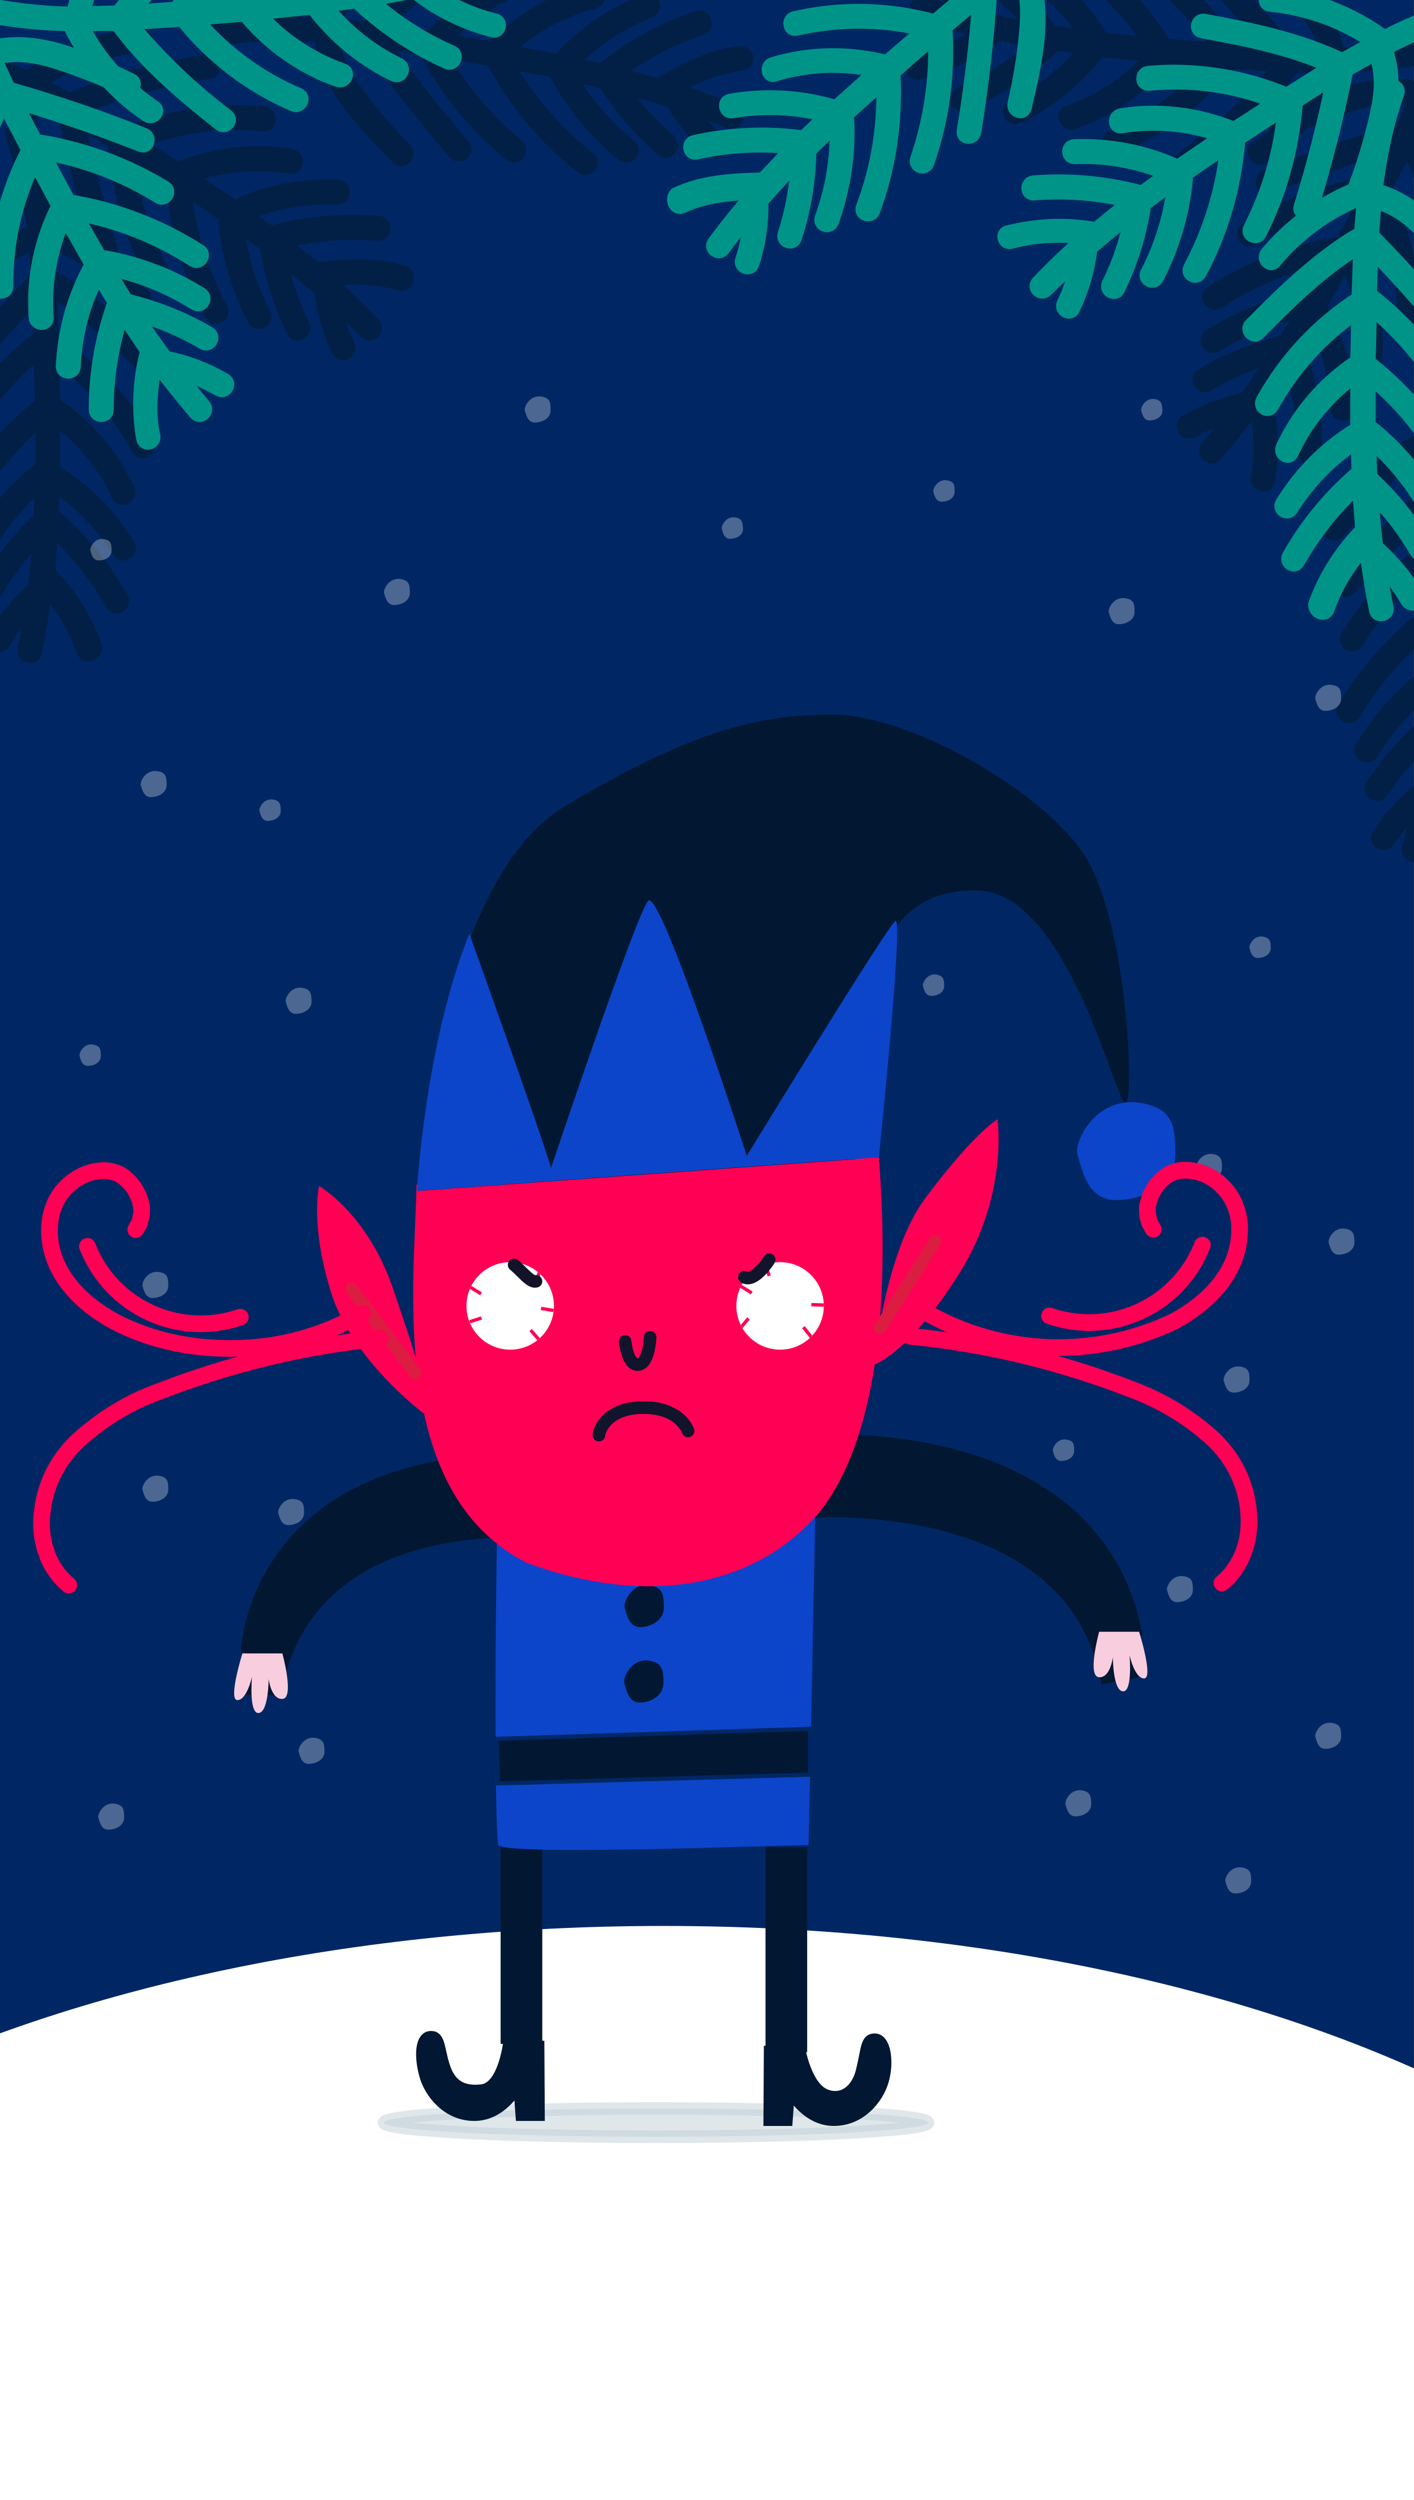 <?xml version="1.0" encoding="utf-8"?>
<!-- Generator: Adobe Illustrator 27.0.1, SVG Export Plug-In . SVG Version: 6.00 Build 0)  -->
<svg version="1.1" id="Layer_1" xmlns="http://www.w3.org/2000/svg" xmlns:xlink="http://www.w3.org/1999/xlink" x="0px" y="0px"
	 viewBox="0 0 339.5 600" enable-background="new 0 0 339.5 600" xml:space="preserve">
<rect x="0" y="0" width="339.5" height="600" fill="#333333" stroke="none"/>
<path fill="#002764" d="M-0.6-0.1h340v1047.8h-340C-0.6,1047.7-0.6-0.1-0.6-0.1z"/>
<path fill="#FFFFFF" d="M428.8,595.6c0-73.7-120.6-133.4-269.5-133.4s-269.5,59.7-269.5,133.4c0,43.5,42.2,82.2,107.4,106.6v345.3
	h342.3V694.7C394.3,670.3,428.8,634.9,428.8,595.6L428.8,595.6z"/>
<ellipse opacity="0.5" fill="#C1D1D6" stroke="#C1D1D6" stroke-width="3" stroke-linecap="round" stroke-linejoin="round" stroke-miterlimit="10" enable-background="new    " cx="157.5" cy="509.4" rx="65.3" ry="3.4"/>
<g id="elfo-intero">
	<g id="gamba-dex">
		<path fill="none" stroke="#021732" stroke-width="10" stroke-miterlimit="10" d="M125.2,441.3v49.2"/>
		
			<path id="Scarpa_dex_00000145050843037930707490000007793094744171910571_" fill="#021732" stroke="#021732" stroke-width="2" stroke-miterlimit="10" d="
			M129.7,490.7l-7.9-0.5c0,0-1.2,10.4-6.1,11s-7.4-1.4-8.7-5.5c-1.3-4-1-7.3-3.5-7.3c-3,0-3.1,5.3-1.8,9.8c1.2,4.3,5.5,9.8,12.2,9.8
			s10.4-6.7,10.4-6.7l0.5,6.7h5L129.7,490.7L129.7,490.7z"/>
	</g>
	<path id="braccio-six-alto" fill="none" stroke="#021732" stroke-width="10" stroke-miterlimit="10" d="M189.7,359.5
		c0,0,70.4-7.5,79.7,43.8"/>
	<path id="braccio-dex-alto" fill="none" stroke="#021732" stroke-width="10" stroke-miterlimit="10" d="M62.8,406.8
		c0,0,1.1-44.3,65.1-42.9"/>
	<g id="gamba-six">
		<path fill="none" stroke="#021732" stroke-width="10" stroke-miterlimit="10" d="M188.8,443.3v49.2"/>
		
			<path id="Scarpa_six_00000148619417099307885650000012939927578238555546_" fill="#021732" stroke="#021732" stroke-width="2" stroke-miterlimit="10" d="
			M184.4,491.9l7.9-0.5c0,0,1.5,9.2,6.1,11c4,1.5,7.1-1.3,8.1-5.5c1.3-5.2,1-7.9,3.5-7.9c3,0,3.7,5.9,2.4,10.4
			c-1.2,4.3-5.5,9.8-12.2,9.8s-10.4-6.7-10.4-6.7l-0.5,6.7h-5L184.4,491.9L184.4,491.9z"/>
	</g>
	<g id="braccio-six-basso" transform="matrix(1,0,0,1,0,-10)">
		<path fill="none" stroke="#021732" stroke-width="10" stroke-miterlimit="10" d="M189.7,359.5c0,0,70.4-7.5,79.7,43.8"/>
		<path fill="#F8CEDE" d="M263.9,401.6h9.6c0,0,3.5,11.2,1.2,11.2c-2.3,0-3.5-5.6-3.5-5.6s0.8,8.9-1.6,8.7c-2.4-0.2-2.4-8.2-2.4-8.2
			s-0.6,5.1-3.4,4.8C261,412.2,263.9,401.6,263.9,401.6L263.9,401.6z"/>
	</g>
	<g id="braccio-dex-basso" transform="matrix(1,0,0,1,0,-10)">
		<path fill="none" stroke="#021732" stroke-width="10" stroke-miterlimit="10" d="M62.8,406.8c0,0,1.1-44.3,65.1-42.9"/>
		<path fill="#F8CEDE" d="M67.8,406.8h-9.6c0,0-3.5,11.2-1.2,11.2s3.5-5.6,3.5-5.6s-0.8,8.9,1.6,8.7s2.4-8.2,2.4-8.2
			s0.6,5.1,3.4,4.8C70.7,417.4,67.8,406.8,67.8,406.8z"/>
	</g>
	<g id="Corpo_00000044856005998392278640000008266036666772470933_">
		<path fill="#0C45CA" d="M196.2,340.1c0,0-2.1,108.3-2.1,102.7c0-0.2-73.3,2.7-74.4,0c-1.2-2.7-0.7-76.4,0-84.4"/>
		<path fill="#021732" stroke="#002764" stroke-miterlimit="10" d="M194.5,414.9v11l-74.9,2.1l-0.4-10.7L194.5,414.9z"/>
		<path fill="#021732" d="M156.2,398.6c-4.5-1-6.7,4.1-6.3,5.3c0.4,1.3,0.9,4.6,3.6,4.7s5.8-1.7,5.8-4.7S159.1,399.2,156.2,398.6z
			 M156.3,380.5c-4.5-1-6.7,4.1-6.3,5.3c0.4,1.3,0.9,4.6,3.6,4.7c2.8,0,5.8-1.7,5.8-4.7S159.2,381.1,156.3,380.5z"/>
	</g>
	<g id="testa" transform="matrix(1,0,0,1,0,10)">
		<path id="testa-shape" fill="#FF0055" d="M100,274.4c-0.3,22-7.3,73.8,26.6,90.7c27.3,10.1,54.2,6.8,70.4-12.5
			c17.3-22.3,15.6-65.9,13.9-86.2c-0.7-3.3-39.7,0.3-55.4,1S102,270.6,100,274.4L100,274.4z"/>
		<g id="cappello_4_">
			<path fill="#021732" d="M100.4,275.8c0,0,4.4-74,35.2-92.3s46.3-22,64.4-22s49,17.6,59.7,32.7c10.7,15.1,12.7,57.9,10.7,60.5
				s-13.4-50.4-35.6-51s-24.8,20.2-26.2,25.8c-1.3,5.7-3.3,38.7-3.3,38.7L100.4,275.8L100.4,275.8z"/>
			<path fill="#0C45CA" d="M100.1,275.8c0,0,2-35.6,12.6-61.7c0,0,17.3,48.1,19.6,56.2c0,0,20.4-60.8,23.3-64.1
				c2.9-3.4,23.7,61.2,23.7,61.2S213,212.3,215,211s-4,57-4,56.8S100.1,275.8,100.1,275.8z M274.5,254.8
				c-11.3-2.3-16.8,9.4-15.8,12.4c1.1,3,2.1,10.7,9.1,10.8c6.9,0.1,14.4-3.9,14.4-10.8S281.7,256.3,274.5,254.8L274.5,254.8z"/>
		</g>
		<g id="facce_4_">
			<g id="occhio-dex-small" transform="matrix(1,0,0,0.1,0,273.33)">
				<ellipse id="bianco-dex-small" fill="#FFFFFF" cx="122" cy="303.7" rx="9.2" ry="0.9"/>
				<ellipse id="pupilla-dex" fill="#11142A" cx="122.5" cy="303.5" rx="2.5" ry="0.2"/>
			</g>
			<g id="occhio-six-small" transform="matrix(1,0,0,0.1,0,273.33)">
				<ellipse id="bianco-six-small" fill="#FFFFFF" cx="186.7" cy="303.7" rx="9.2" ry="0.9"/>
				<ellipse id="pupilla-six" fill="#11142A" cx="187.2" cy="303.5" rx="2.5" ry="0.2"/>
			</g>
			
				<path id="Naso_5_" fill="none" stroke="#11142A" stroke-width="3" stroke-linecap="round" stroke-linejoin="round" stroke-miterlimit="10" d="
				M150.1,311.9c0,0,0.5,5.6,3,5.6s3-5.6,3-6.6"/>
			
				<path id="bocca" fill="none" stroke="#11142A" stroke-width="3" stroke-linecap="round" stroke-linejoin="round" stroke-miterlimit="10" d="
				M165.2,333.4c0,0-1.8-5.6-10.7-5.6s-10.7,5.6-10.7,6.6"/>
			
				<path id="bocca2" fill="none" stroke="#11142A" stroke-width="3" stroke-linecap="round" stroke-linejoin="round" stroke-miterlimit="10" d="
				M165.2,333.4c0,0-1.8-5.6-10.7-5.6s-10.7,5.6-10.7,6.6"/>
			
				<path id="guancia-dex" fill="#FF0055" stroke="#FF0055" stroke-width="2.8" stroke-linecap="round" stroke-linejoin="round" stroke-miterlimit="14" d="
				M196.3,314c-8.8-2-13,7.8-12.2,10.4c0.8,2.5,1.7,9,7,9.1c5.5,0.1,11.2-3.2,11.2-9.1C202.3,318.4,201.9,315.2,196.3,314z"/>
			
				<path id="guancia-six" fill="#FF0055" stroke="#FF0055" stroke-width="2.8" stroke-linecap="round" stroke-linejoin="round" stroke-miterlimit="14" d="
				M119.3,317.2c3.4,0.4,8.3,1.4,6.6,10.8c-1.7,9.7-5.7,7.1-9.1,7.1s-5.7-5.2-6.2-8.8C110.2,322.7,115.2,316.6,119.3,317.2
				L119.3,317.2z"/>
			<circle id="bianco-dex-big" fill="#FFFFFF" cx="122.5" cy="303.4" r="10.5"/>
			<circle id="bianco-six-big" fill="#FFFFFF" cx="187.3" cy="303.4" r="10.5"/>
			<g id="vene-six">
				<g>
					<g>
						<defs>
							<circle id="SVGID_1_" cx="187.3" cy="303.4" r="10.5"/>
						</defs>
						<clipPath id="SVGID_00000132771594931393723960000006979402391986185909_">
							<use xlink:href="#SVGID_1_"  overflow="visible"/>
						</clipPath>
						
							<path clip-path="url(#SVGID_00000132771594931393723960000006979402391986185909_)" fill="none" stroke="#FF0055" stroke-width="0.8" stroke-miterlimit="10" d="
							M177.9,298.7l2.6,1.6"/>
					</g>
				</g>
				<g>
					<g>
						<defs>
							<circle id="SVGID_00000116930994697329799730000017395024845419382156_" cx="187.3" cy="303.4" r="10.5"/>
						</defs>
						<clipPath id="SVGID_00000035515475355281121850000008065275268483287191_">
							<use xlink:href="#SVGID_00000116930994697329799730000017395024845419382156_"  overflow="visible"/>
						</clipPath>
						
							<path clip-path="url(#SVGID_00000035515475355281121850000008065275268483287191_)" fill="none" stroke="#FF0055" stroke-width="0.8" stroke-miterlimit="10" d="
							M177.8,308.7l1.9-2.3"/>
					</g>
				</g>
				<g>
					<g>
						<defs>
							<circle id="SVGID_00000161619555133754107130000001892834588117226923_" cx="187.3" cy="303.4" r="10.5"/>
						</defs>
						<clipPath id="SVGID_00000120534877521378479100000017500136056783353751_">
							<use xlink:href="#SVGID_00000161619555133754107130000001892834588117226923_"  overflow="visible"/>
						</clipPath>
						
							<path clip-path="url(#SVGID_00000120534877521378479100000017500136056783353751_)" fill="none" stroke="#FF0055" stroke-width="0.8" stroke-miterlimit="10" d="
							M194.8,310.9l-1.9-2.4"/>
					</g>
				</g>
				<g>
					<g>
						<defs>
							<circle id="SVGID_00000139990398053856507710000016323630999202222215_" cx="187.3" cy="303.4" r="10.5"/>
						</defs>
						<clipPath id="SVGID_00000159454310709816735040000007248326535782812063_">
							<use xlink:href="#SVGID_00000139990398053856507710000016323630999202222215_"  overflow="visible"/>
						</clipPath>
						
							<path clip-path="url(#SVGID_00000159454310709816735040000007248326535782812063_)" fill="none" stroke="#FF0055" stroke-width="0.8" stroke-miterlimit="10" d="
							M197.8,303.2l-3-0.1"/>
					</g>
				</g>
				<g>
					<g>
						<defs>
							<circle id="SVGID_00000076567216859333450930000010518289285119310993_" cx="187.3" cy="303.4" r="10.5"/>
						</defs>
						<clipPath id="SVGID_00000062187737524439816630000002600033588632457137_">
							<use xlink:href="#SVGID_00000076567216859333450930000010518289285119310993_"  overflow="visible"/>
						</clipPath>
						
							<path clip-path="url(#SVGID_00000062187737524439816630000002600033588632457137_)" fill="none" stroke="#FF0055" stroke-width="0.8" stroke-miterlimit="10" d="
							M183.7,293.4l1,2.8"/>
					</g>
				</g>
			</g>
			<g id="vene-dex">
				<g>
					<g>
						<defs>
							<circle id="SVGID_00000137099144709883993670000011107954246407728524_" cx="122.5" cy="303.4" r="10.5"/>
						</defs>
						<clipPath id="SVGID_00000080206913323290794360000005147518745311748747_">
							<use xlink:href="#SVGID_00000137099144709883993670000011107954246407728524_"  overflow="visible"/>
						</clipPath>
						
							<path clip-path="url(#SVGID_00000080206913323290794360000005147518745311748747_)" fill="none" stroke="#FF0055" stroke-width="0.8" stroke-miterlimit="10" d="
							M132.9,304.5l-3-0.5"/>
					</g>
				</g>
				<g>
					<g>
						<defs>
							<circle id="SVGID_00000026847873566358520690000016021981188688194702_" cx="122.5" cy="303.4" r="10.5"/>
						</defs>
						<clipPath id="SVGID_00000056420341894731913890000004893224698183644577_">
							<use xlink:href="#SVGID_00000026847873566358520690000016021981188688194702_"  overflow="visible"/>
						</clipPath>
						
							<path clip-path="url(#SVGID_00000056420341894731913890000004893224698183644577_)" fill="none" stroke="#FF0055" stroke-width="0.8" stroke-miterlimit="10" d="
							M129.6,295.1l-1,2.8"/>
					</g>
				</g>
				<g>
					<g>
						<defs>
							<circle id="SVGID_00000101801046849034113740000012388584120829565365_" cx="122.5" cy="303.4" r="10.5"/>
						</defs>
						<clipPath id="SVGID_00000064334032811155017880000012647020764021602961_">
							<use xlink:href="#SVGID_00000101801046849034113740000012388584120829565365_"  overflow="visible"/>
						</clipPath>
						
							<path clip-path="url(#SVGID_00000064334032811155017880000012647020764021602961_)" fill="none" stroke="#FF0055" stroke-width="0.8" stroke-miterlimit="10" d="
							M112.9,298.9l2.6,1.6"/>
					</g>
				</g>
				<g>
					<g>
						<defs>
							<circle id="SVGID_00000111890173815381768780000018223458948022465686_" cx="122.5" cy="303.4" r="10.5"/>
						</defs>
						<clipPath id="SVGID_00000152945534174621133820000006259655839701997465_">
							<use xlink:href="#SVGID_00000111890173815381768780000018223458948022465686_"  overflow="visible"/>
						</clipPath>
						
							<path clip-path="url(#SVGID_00000152945534174621133820000006259655839701997465_)" fill="none" stroke="#FF0055" stroke-width="0.8" stroke-miterlimit="10" d="
							M112.8,307.2l2.8-0.9"/>
					</g>
				</g>
				<g>
					<g>
						<defs>
							<circle id="SVGID_00000063632097314302460940000010007924338202697610_" cx="122.5" cy="303.4" r="10.5"/>
						</defs>
						<clipPath id="SVGID_00000175295558615153480760000014829002312745498010_">
							<use xlink:href="#SVGID_00000063632097314302460940000010007924338202697610_"  overflow="visible"/>
						</clipPath>
						
							<path clip-path="url(#SVGID_00000175295558615153480760000014829002312745498010_)" fill="none" stroke="#FF0055" stroke-width="0.8" stroke-miterlimit="10" d="
							M129.4,311.5l-2-2.3"/>
					</g>
				</g>
			</g>
			
				<path id="sopracciglio-1" fill="none" stroke="#111428" stroke-width="3" stroke-linecap="round" stroke-linejoin="round" stroke-miterlimit="4" stroke-dasharray="6.749,4.599" d="
				M128.7,297.5c-2.1,0.6-5.8-6.6-9.3-5.3"/>
			
				<path id="sopracciglio-2" fill="none" stroke="#11142A" stroke-width="3" stroke-linecap="round" stroke-linejoin="round" stroke-miterlimit="10" d="
				M178.7,296.5c2.2,1.3,5.5-3.3,6-4.2"/>
		</g>
		<g id="orecchio-six" transform="matrix(1,0,0,1,0,0)">
			<path fill="#FF0055" d="M209.9,317.5c0,0,2.4-26.8,12.3-40s15.3-17.6,17.3-18.9c0,0,2.7,18.3-9.3,37.2
				C218.3,314.7,209.9,317.5,209.9,317.5L209.9,317.5z"/>
			<path fill="none" stroke="#DB1D41" stroke-width="3" stroke-linecap="round" stroke-linejoin="round" stroke-miterlimit="10" d="
				M211.3,308.7l13.2-20.8"/>
		</g>
		<g id="orecchio-dex" transform="matrix(0.985,0.174,-0.174,0.985,58.044,-11.837)">
			<path fill="#FF0055" d="M68.1,278.8c0,0,12.6,4.4,21.9,21.4s9.3,16.6,12.6,28.1c0,0-19.1-9.4-27.2-24.8
				C67.5,288.2,68.1,278.8,68.1,278.8z"/>
			<path fill="none" stroke="#DB1D41" stroke-width="3" stroke-linecap="round" stroke-linejoin="round" stroke-miterlimit="10" d="
				M98.5,318.9l-18.4-17.2"/>
		</g>
	</g>
</g>
<g>
	<path id="pino_x5F_1_7_" fill="#021F45" stroke="#021F45" stroke-width="3" stroke-miterlimit="10" d="M178.1,15.4
		c-5.8,0.9-11.3,2.9-16.2,6c4.8,1.5,9.6,3.2,14.3,5.2c1.8,0.7,0.6,3.4-1.2,2.7c-3.1-1.3-6.3-2.5-9.5-3.6c2,2.9,4.4,5.6,7.2,8
		c1.4,1.2-0.4,3.6-1.8,2.3c-3.8-3.3-7.1-7.2-9.7-11.6l-0.1-0.1c-3.9-1.2-7.9-2.4-11.9-3.4c3.3,4.7,7.1,9,11.6,12.8
		c1.4,1.2-0.4,3.6-1.8,2.3c-5.4-4.6-10-10-13.8-16l-0.1-0.2l-8.4-1.9c3.8,6.5,8.7,12.3,14.6,17c1.5,1.2-0.4,3.5-1.8,2.3
		c-6.5-5.2-11.8-11.6-15.8-18.9c-0.2-0.4-0.2-0.8-0.2-1.1L121.8,15c5,8.9,11.6,16.6,19.6,22.9c1.5,1.2-0.3,3.5-1.8,2.3
		c-8.8-7-16-15.6-21.3-25.5l-0.1-0.3l-4.2-0.7l-8.5-1.4c4.8,8.6,11.2,16.3,18.8,22.6c1.5,1.2-0.4,3.5-1.8,2.3
		c-8.4-6.9-15.4-15.4-20.4-25.1l-0.1-0.4l-10-1.5c6.1,8.6,12.6,16.9,19.4,24.8c1.2,1.4-1.2,3.2-2.4,1.7
		c-7.3-8.5-14.2-17.3-20.6-26.5C88,10,88,9.8,87.9,9.7C85.3,9.3,82.6,9,80,8.8c0.5,5.3,2.6,9.2,5.8,13.5c3.5,4.7,7.3,9.2,11.5,13.4
		c1.3,1.3-0.5,3.7-1.8,2.3c-8-8-17.6-17.5-18.5-29.4c-7.9-0.5-15.8-0.4-23.6,0.8c-1.9,0.3-2.2-2.7-0.3-2.9
		c7.7-1.2,15.5-1.3,23.2-0.9c5-8.5,11.9-15.4,20.5-20.2c1.6-0.9,3.4,1.5,1.7,2.4c-7.7,4.3-14.3,10.5-19,18C82.3,6,85,6.3,87.8,6.7
		c7.6-8.8,17.1-15.4,26.6-21.9c1.6-1.1,3.3,1.3,1.7,2.4c-8.8,6-17.6,12-24.8,19.9l12,1.8c7.8-8.3,17.6-14.5,28.4-18.1
		c1.8-0.6,2.9,2.2,1,2.8c-9.8,3.2-18.6,8.6-25.9,15.9l7.5,1.3l3.9,0.7c6.4-6.7,14.6-11.5,23.6-13.8c1.8-0.5,2.9,2.3,1,2.8
		c-8,2.1-15.2,6-21.1,11.7l12.4,2.3C139.8,8.1,147,3.1,155,0c1.8-0.7,2.8,2.1,1,2.8c-7,2.7-13.4,7-18.6,12.4l7,1.6l0.1-0.1
		c6.8-5.5,14.6-9.8,22.9-12.6c1.8-0.6,2.9,2.2,1,2.8c-7.3,2.5-14.2,6.1-20.3,10.8c3.4,0.8,6.7,1.7,10,2.7l0.4-0.4
		c6-3.4,12.1-6.7,19.1-7.4C179.7,12.3,180,15.3,178.1,15.4L178.1,15.4z"/>
	<path id="pino_x5F_2_7_" fill="#021F45" stroke="#021F45" stroke-width="3" stroke-miterlimit="10" d="M96,68.2
		c-5.6-1.5-11.5-1.8-17.2-1c3.8,3.3,7.5,6.8,11,10.5c1.3,1.4-0.8,3.4-2.2,2l-7.3-7.1c0.7,3.5,1.8,6.9,3.4,10.2
		c0.8,1.7-1.8,3.1-2.6,1.4c-2.2-4.6-3.6-9.5-4.2-14.5v-0.1l-9.5-7.9c1.1,5.7,2.9,11.2,5.5,16.4c0.8,1.7-1.8,3.1-2.6,1.4
		c-3.1-6.4-5.3-13.2-6.4-20.3V59L57,53.9c0.9,7.5,3,14.7,6.5,21.4c0.9,1.7-1.7,3.1-2.6,1.4c-3.8-7.3-6.2-15.4-7-23.6
		c0-0.4,0.1-0.8,0.3-1.1c-3.2-2.3-6.5-4.5-9.8-6.7c1,10.1,4,19.8,8.8,28.8c0.9,1.7-1.7,3.1-2.6,1.4c-5.3-9.9-8.4-20.7-9.3-31.9v-0.3
		L37.8,41l-7.2-4.7c0.9,9.9,3.7,19.4,8.2,28.3c0.9,1.7-1.8,3.1-2.6,1.4c-5-9.8-7.8-20.3-8.7-31.2v-0.4c-2.8-1.8-5.7-3.7-8.6-5.4
		c2.1,10.3,4.7,20.5,7.8,30.5c0.6,1.8-2.3,2.5-2.9,0.6c-3.3-10.7-6.1-21.6-8.3-32.6v-0.6L8.6,23c-1.7,5-1.3,9.4-0.1,14.7
		c1.3,5.7,3,11.4,5.1,16.9c0.7,1.8-1.9,3.2-2.6,1.4C7,45.4,2,32.8,5.9,21.6c-7-3.6-14.3-6.7-22-8.7c-1.8-0.5-0.9-3.3,0.9-2.8
		c7.5,2,14.7,5,21.6,8.5c7.9-5.8,17.2-9.3,26.9-10.3C35.4,8,36,10.8,34.1,11c-8.9,0.9-17.3,3.9-24.6,8.9l7.2,4
		c10.5-5,21.8-7.3,33.1-9.4c1.9-0.3,2.5,2.5,0.6,2.9c-10.5,1.5-20.8,4.3-30.7,8.3L30,32.2C40.5,27.8,51.9,26,63.3,27
		c1.9,0.2,1.8,3.1-0.1,3c-10.3-1-20.5,0.4-30.1,4.2c3.1,2.1,6.3,4.2,9.6,6.2c8.6-3.5,18-4.7,27.2-3.2c1.9,0.3,1.7,3.3-0.1,3
		c-8.1-1.3-16.3-0.6-24,2.2l10.4,7.1c7.8-3.6,16.3-5.2,24.9-4.9c1.9,0.1,1.8,3-0.1,3c-7.6-0.3-15,1-22,3.9l5.8,4.2h0.1
		c8.5-2.3,17.3-3.1,26-2.4c1.9,0.2,1.8,3.1-0.1,3c-7.7-0.6-15.4,0-22.9,1.8c2.7,2.1,5.4,4.3,8.1,6.5l0.6-0.2
		c6.9-0.7,13.8-1.3,20.5,0.9C98.7,66,97.8,68.8,96,68.2z"/>
	<path id="pino_x5F_3_7_" fill="#021F45" stroke="#021F45" stroke-width="3" stroke-miterlimit="10" d="M220,14.7
		c5.6-1.4,10.9-3.8,15.6-7.3c-4.9-1.1-9.8-2.4-14.7-3.9c-1.8-0.6-0.9-3.4,1-2.8l9.8,2.8c-2.3-2.8-4.9-5.2-7.8-7.4
		c-1.5-1.1,0.1-3.6,1.6-2.5c4.2,3,7.8,6.7,10.7,10.9c4,0.9,8.1,1.7,12.1,2.4c-3.7-4.5-7.9-8.4-12.6-11.8c-1.5-1.1,0.1-3.6,1.6-2.5
		c5.7,4.1,10.8,9.1,15.1,14.8l0.1,0.2l8.5,1.2c-4.3-6.2-9.7-11.5-15.9-15.7c-1.6-1.1,0.1-3.5,1.6-2.5c6.9,4.7,12.8,10.6,17.4,17.5
		c0.2,0.4,0.3,0.8,0.2,1.1c3.9,0.5,7.9,0.9,11.8,1.2c-5.7-8.4-13-15.6-21.4-21.2c-1.6-1.1,0.1-3.5,1.6-2.5
		c9.3,6.2,17.3,14.3,23.3,23.7l0.2,0.3l4.2,0.4l8.6,0.7c-5.5-8.2-12.5-15.3-20.6-21c-1.6-1.1,0.1-3.5,1.6-2.5
		c9,6.2,16.5,14.1,22.5,23.3l0.2,0.4l10.1,0.7c-6.8-8-13.9-15.8-21.4-23.1c-1.4-1.3,0.9-3.3,2.2-1.9c8,7.9,15.6,16.1,22.8,24.7
		l0.3,0.5l8,0.2c-0.9-5.2-3.4-8.9-6.9-13c-3.9-4.4-8.1-8.5-12.5-12.4c-1.4-1.2,0.2-3.7,1.6-2.5c8.6,7.4,18.9,16.1,20.8,27.8
		c7.9-0.2,15.7-0.9,23.5-2.8c1.9-0.4,2.4,2.5,0.5,2.9c-7.6,1.8-15.3,2.6-23.1,2.8c-4.2,8.8-10.6,16.3-18.7,21.8
		c-1.6,1.1-3.5-1.2-1.9-2.2C309,30.6,315,23.9,319,16l-8.2-0.1c-7.1,9.1-15.4,17.2-24.7,24c-1.5,1.2-3.4-1-1.9-2.2
		c8.5-6.4,16.3-13.7,23.1-21.9L295.2,15c-7.1,8.9-16.3,15.9-26.8,20.4c-1.7,0.7-3-1.9-1.3-2.7c9.5-4,17.8-10.2,24.5-18l-7.5-0.6
		l-3.9-0.3c-5.9,7.2-13.6,12.6-22.4,15.7c-1.8,0.6-3.1-2-1.3-2.7c7.7-2.7,14.6-7.3,20.1-13.4L264,12.1c-5.2,6.9-11.9,12.4-19.6,16.1
		c-1.7,0.8-3-1.8-1.3-2.7c6.8-3.3,12.7-8,17.5-13.9c-2.4-0.3-4.7-0.6-7.1-1l-0.1,0.1c-6.4,6-13.7,10.9-21.7,14.5
		c-1.7,0.8-3-1.9-1.3-2.7c7.1-3.1,13.6-7.3,19.3-12.4c-3.4-0.6-6.8-1.2-10.2-1.9l-0.4,0.4c-5.5,4.3-11.8,7.3-18.5,9
		C218.7,17.9,218.1,15,220,14.7L220,14.7z"/>
	<path id="pino_x5F_4_12_" fill="#021F45" stroke="#021F45" stroke-width="3" stroke-miterlimit="10" d="M301.8,114.6
		c1.3-5.7,0.6-11.5-0.4-17.2c-3,4.1-6.2,8-9.5,11.9c-1.3,1.4-3.4-0.6-2.2-2l6.5-7.9c-3.4,1-6.7,2.4-9.9,4.2c-1.6,1-3.2-1.5-1.6-2.5
		c4.4-2.6,9.1-4.4,14.1-5.4h0.1c2.5-3.3,4.8-6.7,7.1-10.1c-5.6,1.6-10.9,3.8-15.9,6.8c-1.6,1-3.2-1.5-1.6-2.5
		c6.1-3.6,12.7-6.2,19.6-7.9h0.2l4.5-7.3c-7.4,1.4-14.4,4.3-20.8,8.3c-1.6,1-3.2-1.5-1.6-2.5c7-4.4,14.8-7.4,23-8.9
		c0.4-0.1,0.8,0,1.1,0.2l5.9-10.3c-10,1.8-19.5,5.6-28,11.1c-1.6,1-3.2-1.5-1.6-2.5c9.5-6.1,19.9-10,31-11.9h0.3l2-3.7l4.1-7.6
		c-9.8,1.7-19.1,5.3-27.5,10.5c-1.6,1-3.2-1.5-1.6-2.5c9.3-5.7,19.6-9.5,30.4-11.2h0.4l4.7-9c-10.1,3-20,6.4-29.8,10.3
		c-1.8,0.7-2.6-2.1-0.9-2.8c10.4-4.2,21-7.8,31.8-10.9l0.6-0.1l3.4-7.2c-5.1-1.2-9.5-0.5-14.7,1.1c-5.6,1.8-11.1,4-16.4,6.5
		c-1.7,0.8-3.3-1.7-1.6-2.5c10.2-4.9,22.4-10.9,33.9-7.9c3-7.3,5.5-14.8,6.9-22.6c0.3-1.9,3.2-1.2,2.9,0.7
		C349.3,7,347,14.4,344,21.6c6.4,7.4,10.7,16.4,12.5,26c0.3,1.9-2.5,2.7-2.8,0.9c-1.6-8.7-5.3-16.9-10.9-23.8l-3.4,7.5
		c5.9,10,9,21.1,12,32.3c0.5,1.8-2.3,2.7-2.8,0.9c-2.4-10.4-6-20.4-10.8-29.9l-5.6,10.7c5.3,10.1,8,21.3,7.9,32.7c0,1.9-3,2-3,0.1
		c0.1-10.3-2.1-20.4-6.6-29.7l-3.6,6.7l-1.9,3.5c4.2,8.3,6.1,17.5,5.4,26.8c-0.1,1.9-3.1,2-3,0.1c0.6-8.2-0.8-16.3-4.2-23.8l-6.2,11
		c4.2,7.5,6.5,15.8,6.9,24.4c0.1,1.9-2.9,2-3,0.1c-0.3-7.5-2.2-14.9-5.7-21.6l-3.7,6.1v0.1c3,8.3,4.5,16.9,4.5,25.7c0,1.9-3,2-3,0.1
		c0-7.8-1.2-15.3-3.6-22.7l-5.8,8.6l0.2,0.5c1.7,6.7,2,13.7,0.8,20.5C304.3,117.2,301.4,116.5,301.8,114.6L301.8,114.6z"/>
	<path id="pino_x5F_5_7_" fill="#021F45" stroke="#021F45" stroke-width="3" stroke-miterlimit="10" d="M19.9,156.3
		c-1.9-5.5-5-10.5-8.9-14.8c-0.6,5-1.4,10-2.4,15c-0.4,1.9-3.3,1.2-2.9-0.7c0.7-3.3,1.3-6.7,1.8-10c-2.5,2.6-4.7,5.4-6.5,8.5
		c-1,1.6-3.6,0.3-2.6-1.4c2.6-4.4,5.8-8.3,9.7-11.7l0.1-0.1c0.5-4.1,0.9-8.2,1.1-12.3c-4.1,4.1-7.6,8.7-10.5,13.7
		c-1,1.6-3.6,0.3-2.6-1.4c3.6-6.2,8-11.7,13.2-16.5l0.2-0.1l0.3-8.6c-5.7,4.9-10.4,10.8-14,17.4c-0.9,1.7-3.5,0.3-2.6-1.4
		c3.9-7.3,9.2-13.8,15.6-19c0.3-0.3,0.7-0.4,1.1-0.4v-11.9c-7.8,6.6-14.2,14.6-19,23.6c-0.9,1.7-3.5,0.3-2.6-1.4
		c5.2-9.9,12.4-18.7,21.2-25.6L9.9,97l-0.1-4.2l-0.2-8.6c-7.6,6.3-14,14-18.7,22.7c-0.9,1.7-3.5,0.3-2.6-1.4
		c5.3-9.7,12.6-18.1,21.3-24.9L9.3,70.5C1.9,78-5.1,85.9-11.6,94.1c-1.2,1.5-3.3-0.5-2.2-2c7-8.8,14.4-17.2,22.3-25.2
		c0.2-0.2,0.3-0.3,0.5-0.3l-0.6-8c-4.8,1.5-9,4.3-12.2,8.2c-4,4.3-7.7,8.9-11.1,13.7c-1.1,1.5-3.7,0.2-2.6-1.4
		c6.4-9.2,14-20.4,25.5-23.5C7,47.8,5.5,40,2.8,32.5C2.2,30.8,5,30,5.7,31.7c2.6,7.4,4.2,15,5.2,22.7c9.2,3.3,17.3,8.9,23.6,16.4
		c1.2,1.4-0.8,3.6-2,2.2c-5.7-6.8-12.9-12.1-21.2-15.3l0.7,8.2C22,71.7,30.3,79.8,38.4,88c1.3,1.3-0.7,3.5-2,2.2
		c-7.2-7.8-15.3-14.8-24.2-20.7l0.4,12.1c9.6,6.2,17.5,14.6,23,24.6c0.9,1.7-1.6,3.2-2.5,1.5c-5-9-11.9-16.7-20.4-22.5l0.1,7.6
		l0.1,3.9c7.8,5.1,14,12.3,17.9,20.7c0.8,1.7-1.7,3.3-2.5,1.5c-3.4-7.4-8.7-13.8-15.4-18.6v12.6c7.4,4.4,13.5,10.6,18,17.9
		c1,1.6-1.5,3.2-2.5,1.5c-4-6.4-9.3-11.8-15.6-16l-0.2,7.1h0.1c6.7,5.7,12.3,12.5,16.6,20.1c0.9,1.7-1.6,3.2-2.5,1.5
		c-3.8-6.7-8.6-12.8-14.3-18l-0.8,10.3l0.5,0.4c4.8,5,8.5,10.9,10.8,17.4C23.3,157.2,20.5,158.1,19.9,156.3z"/>
	<path id="pino_x5F_4_11_" fill="#021F45" stroke="#021F45" stroke-width="3" stroke-miterlimit="10" d="M352.1,204.7
		c-1.6-5.5-4.3-10.7-8-15.2c-0.9,5-1.9,9.9-3.2,14.9c-0.5,1.8-3.3,1-2.8-0.8c0.9-3.3,1.6-6.6,2.3-9.9c-2.6,2.4-5,5.1-7,8.1
		c-1.1,1.6-3.6,0.1-2.5-1.5c2.8-4.3,6.2-8,10.3-11.1l0.1-0.1c0.7-4.1,1.3-8.1,1.8-12.2c-4.3,3.9-8,8.3-11.2,13.1
		c-1,1.6-3.6,0.1-2.5-1.5c3.9-6,8.6-11.2,14-15.8l0.2-0.1l0.8-8.5c-6,4.6-11,10.2-15,16.7c-1,1.6-3.5,0.1-2.5-1.5
		c4.3-7.1,9.9-13.3,16.6-18.2c0.4-0.3,0.7-0.3,1.1-0.3c0.3-3.9,0.5-7.9,0.6-11.8c-8.1,6.1-14.9,13.7-20.1,22.4
		c-1,1.6-3.5,0.1-2.5-1.5c5.7-9.6,13.4-17.9,22.5-24.4l0.3-0.2l0.1-4.2l0.3-8.6c-8,5.9-14.7,13.2-19.9,21.6c-1,1.6-3.5,0.1-2.5-1.5
		c5.9-9.3,13.5-17.4,22.6-23.7l0.2-10.1c-7.7,7.2-15.1,14.7-22.1,22.5c-1.3,1.4-3.3-0.7-2-2.1c7.5-8.4,15.3-16.3,23.6-23.9
		c0.2-0.2,0.3-0.3,0.5-0.3l-0.2-8c-4.8,1.2-9.2,3.8-12.6,7.5c-4.2,4.1-8.2,8.5-11.8,13.1c-1.2,1.5-3.7,0-2.5-1.5
		c7-8.9,15.2-19.7,26.8-22.1c-0.4-7.9-1.8-15.7-3.9-23.3c-0.5-1.8,2.3-2.5,2.9-0.7c2.2,7.5,3.4,15.2,3.9,22.9
		c9,3.8,16.8,9.8,22.7,17.7c1.1,1.5-1,3.6-2.1,2c-5.3-7.1-12.3-12.8-20.4-16.4l0.2,8.2c9.7,6.4,17.5,14.9,25.2,23.5
		c1.3,1.4-0.9,3.5-2.1,2c-7.1-7.9-14.2-15.9-23-22l-0.2,12.1c9.3,6.6,16.7,15.5,21.6,25.8c0.8,1.7-1.8,3.1-2.6,1.4
		c-4.5-9.3-11-17.3-19.2-23.6l-0.3,7.6l-0.1,3.9c7.5,5.5,13.3,13,16.8,21.6c0.7,1.7-1.9,3.2-2.6,1.4c-3-7.6-7.9-14.3-14.3-19.4
		l-0.7,12.6c7.1,4.8,12.9,11.3,17.1,18.8c0.9,1.7-1.7,3.1-2.6,1.4c-3.6-6.6-8.6-12.3-14.7-16.8l-0.6,7.1h0.1
		c6.4,6,11.6,13.1,15.5,21c0.8,1.7-1.8,3.1-2.6,1.4c-3.4-7-7.9-13.2-13.3-18.7c-0.4,3.4-0.8,6.9-1.4,10.3l0.4,0.4
		c4.5,5.2,7.8,11.4,9.8,18C355.4,205.9,352.5,206.6,352.1,204.7L352.1,204.7z"/>
</g>
<g>
	<path id="pino_x5F_1_9_" fill="#009488" stroke="#009488" stroke-width="3" stroke-miterlimit="10" d="M163.9,49.7
		c5.3-2.5,11.1-3,16.9-3.3c-3.3,3.8-6.5,7.7-9.5,11.8c-1.1,1.5,1.3,3.2,2.4,1.7c2-2.7,4.1-5.4,6.3-8c-0.2,3.6-0.9,7.1-2,10.5
		c-0.6,1.8,2.2,2.8,2.8,1c1.6-4.9,2.3-9.8,2.2-15v-0.1c2.7-3.1,5.5-6.1,8.4-9.1c-0.4,5.8-1.4,11.5-3.2,17c-0.6,1.8,2.2,2.8,2.8,1
		c2.2-6.7,3.4-13.7,3.5-20.8v-0.2l6.2-6c0.2,7.6-1,15-3.6,22.1c-0.6,1.8,2.1,2.8,2.8,1c2.8-7.8,4.1-16.1,3.7-24.4
		c0-0.4-0.2-0.8-0.5-1l8.8-7.9c0.3,10.1-1.3,20.2-4.9,29.7c-0.7,1.8,2.1,2.8,2.8,1c3.9-10.5,5.5-21.7,4.9-32.9l-0.1-0.3
		c1.1-0.9,2.2-1.8,3.2-2.8l6.5-5.6c0.4,9.9-1.1,19.7-4.3,29.1c-0.6,1.8,2.1,2.8,2.8,1c3.6-10.3,5.1-21.2,4.4-32.1l-0.1-0.4
		c2.6-2.2,5.1-4.4,7.8-6.5c-0.7,10.5-2,20.9-3.7,31.3c-0.3,1.9,2.6,2.1,2.9,0.2c1.8-11.1,3.1-22.2,3.8-33.4l-0.1-0.6
		c2.1-1.7,4.2-3.3,6.4-4.8c2.3,4.8,2.5,9.2,2,14.6c-0.5,5.9-1.5,11.7-2.8,17.4c-0.4,1.8,2.3,2.9,2.8,1c2.6-11,5.8-24.2,0.4-34.8
		c6.5-4.5,13.3-8.5,20.6-11.6c1.8-0.7,0.5-3.4-1.3-2.7c-7.2,3-13.9,6.9-20.3,11.3c-8.6-4.7-18.2-7-28-6.6c-1.9,0.1-2.2,3-0.2,2.9
		c8.9-0.3,17.7,1.5,25.6,5.6l-6.6,5c-11-3.6-22.6-4.3-34.1-4.9c-1.9-0.1-2.2,2.9-0.2,2.9c10.6,0.5,21.3,1.1,31.6,4.1l-9.3,7.8
		c-11-3-22.5-3.3-33.7-0.7c-1.8,0.4-1.3,3.3,0.5,2.9c10-2.3,20.4-2.3,30.4,0.1l-5.7,4.9l-3,2.6c-9-2.3-18.5-2.2-27.4,0.5
		c-1.8,0.5-1.3,3.5,0.5,2.9c7.8-2.4,16.1-2.8,24.1-1l-9.4,8.4c-8.3-2.5-16.8-3-25.4-1.5c-1.9,0.3-1.3,3.2,0.5,2.9
		c7.5-1.3,15-1,22.3,0.9l-5.2,5h-0.1c-8.7-1.2-17.5-0.8-26.1,1.1c-1.9,0.4-1.3,3.3,0.5,2.9c7.5-1.7,15.2-2.1,22.9-1.3L183,43
		l-0.6-0.1c-6.9,0.2-13.9,0.6-20.2,3.6C160.9,47.9,162.1,50.5,163.9,49.7z"/>
	<path id="pino_x5F_2_9_" fill="#009488" stroke="#009488" stroke-width="3" stroke-miterlimit="10" d="M242.9,58.2
		c5.6-1.5,11.5-1.8,17.2-1c-3.8,3.3-7.5,6.8-11,10.5c-1.3,1.4,0.8,3.4,2.2,2l7.3-7.1c-0.7,3.5-1.8,6.9-3.4,10.2
		c-0.8,1.7,1.8,3.1,2.6,1.4c2.2-4.6,3.6-9.4,4.2-14.5v-0.1l9.5-7.9c-1.1,5.7-2.9,11.2-5.5,16.4c-0.8,1.7,1.8,3.1,2.6,1.4
		c3.1-6.4,5.2-13.2,6.3-20.2v-0.2l6.9-5.1c-0.9,7.5-3,14.7-6.5,21.4c-0.9,1.7,1.7,3.1,2.6,1.4c3.8-7.3,6.2-15.4,7-23.6
		c0-0.4-0.1-0.8-0.3-1.1c3.2-2.3,6.5-4.5,9.8-6.7c-1,10.1-4,19.8-8.8,28.8c-0.9,1.7,1.7,3.1,2.6,1.4c5.3-9.9,8.4-20.7,9.3-31.9v-0.3
		l3.5-2.3l7.2-4.7c-0.9,9.9-3.7,19.5-8.2,28.3c-0.9,1.7,1.8,3.1,2.6,1.4c5-9.8,7.8-20.3,8.7-31.2v-0.4c2.8-1.8,5.7-3.7,8.6-5.4
		c-2.1,10.3-4.7,20.5-7.8,30.5c-0.6,1.8,2.3,2.5,2.9,0.6c3.3-10.7,6.1-21.6,8.3-32.6V17l6.9-3.9c1.7,5,1.3,9.4,0.1,14.7
		c-1.3,5.7-3,11.4-5.1,16.9c-0.7,1.8,1.9,3.2,2.6,1.4c4-10.6,9-23.2,5.1-34.4c7-3.6,14.3-6.7,22-8.7c1.8-0.5,0.9-3.3-0.9-2.8
		c-7.5,2-14.7,5-21.6,8.5c-7.9-5.8-17.2-9.3-26.9-10.3c-1.9-0.2-2.5,2.7-0.6,2.9c8.9,0.9,17.3,3.9,24.6,8.9l-7.2,4
		c-10.5-5-21.8-7.3-33.1-9.4c-1.9-0.3-2.5,2.5-0.6,2.9c10.5,1.9,21,4,30.7,8.3L309,22.5c-10.5-4.4-21.9-6.2-33.3-5.2
		c-1.9,0.2-1.8,3.1,0.1,3c10.3-1,20.5,0.4,30.1,4.2l-6.3,4.1l-3.3,2.1c-8.6-3.5-18-4.7-27.2-3.2c-1.9,0.3-1.7,3.3,0.1,3
		c8.1-1.3,16.3-0.6,24,2.2l-10.4,7.1c-7.8-3.6-16.3-5.2-24.9-4.9c-1.9,0.1-1.8,3,0.1,3c7.6-0.3,15,1,22,3.9l-5.8,4.2h-0.1
		c-8.5-2.3-17.3-3.1-26-2.4c-1.9,0.2-1.8,3.1,0.1,3c7.7-0.6,15.4,0,22.9,1.8c-2.7,2.1-5.4,4.3-8.1,6.5l-0.6-0.2
		c-6.8-1.2-13.8-0.8-20.5,0.9C240.2,56,241,58.8,242.9,58.2L242.9,58.2z"/>
	<path id="pino_x5F_5_9_" fill="#009488" stroke="#009488" stroke-width="3" stroke-miterlimit="10" d="M318.9,146.3
		c1.9-5.5,5-10.5,8.9-14.8c0.6,5,1.4,10,2.4,15c0.4,1.9,3.3,1.2,2.9-0.7c-0.7-3.3-1.3-6.7-1.8-10c2.5,2.6,4.7,5.4,6.5,8.5
		c1,1.6,3.6,0.3,2.6-1.4c-2.6-4.4-5.9-8.3-9.7-11.7l-0.1-0.1c-0.5-4.1-0.9-8.2-1.1-12.3c4.1,4.1,7.6,8.7,10.5,13.7
		c1,1.6,3.6,0.3,2.6-1.4c-3.6-6.2-8-11.7-13.2-16.5l-0.2-0.1l-0.3-8.6c5.7,4.9,10.4,10.8,14,17.4c0.9,1.7,3.5,0.3,2.6-1.4
		c-3.9-7.3-9.2-13.8-15.6-19c-0.3-0.3-0.7-0.4-1.1-0.4V90.6c7.8,6.5,14.2,14.5,18.9,23.5c0.9,1.7,3.5,0.3,2.6-1.4
		c-5.2-9.9-12.4-18.7-21.2-25.6l-0.3-0.2l0.1-4.2l0.2-8.6c7.6,6.3,14,14,18.7,22.7c0.9,1.7,3.5,0.3,2.6-1.4
		c-5.3-9.7-12.6-18.1-21.3-24.9l0.3-10.1c7.3,7.5,14.3,15.5,20.8,23.7c1.2,1.5,3.3-0.5,2.2-2c-7-8.8-14.4-17.2-22.3-25.2
		c-0.2-0.2-0.3-0.3-0.5-0.3l0.6-8c5.1,1.5,8.5,4.2,12.2,8.2c4,4.3,7.7,8.9,11.1,13.7c1.1,1.5,3.7,0.2,2.6-1.4
		c-6.5-9.3-14.1-20.5-25.6-23.6c1-7.8,2.5-15.6,5.2-23.1c0.6-1.8-2.2-2.6-2.8-0.8c-2.6,7.4-4.2,15-5.2,22.7
		c-9.2,3.3-17.3,8.9-23.6,16.4c-1.2,1.4,0.8,3.6,2,2.2c5.7-6.8,12.9-12.1,21.2-15.3l-0.7,8.2c-10,5.8-18.3,13.9-26.4,22.1
		c-1.3,1.3,0.7,3.5,2,2.2c7.5-7.6,15.1-15.1,24.2-20.7L326,71.5c-9.6,6.2-17.5,14.6-23,24.6c-0.9,1.7,1.6,3.2,2.5,1.5
		c5-9,11.9-16.7,20.4-22.5l-0.1,7.6l-0.1,3.9c-7.8,5.1-14,12.3-17.9,20.7c-0.8,1.7,1.7,3.3,2.5,1.5c3.4-7.4,8.7-13.8,15.4-18.6v12.6
		c-7.4,4.4-13.5,10.6-18,17.9c-1,1.6,1.5,3.2,2.5,1.5c4-6.4,9.3-11.8,15.6-16l0.2,7.1h-0.1c-6.7,5.7-12.3,12.5-16.6,20.1
		c-0.9,1.7,1.6,3.2,2.5,1.5c3.8-6.7,8.6-12.8,14.3-18l0.8,10.3l-0.5,0.4c-4.8,5-8.5,10.9-10.8,17.4
		C315.5,147.2,318.3,148.1,318.9,146.3L318.9,146.3z"/>
	<path id="pino_x5F_3_9_" fill="#009488" stroke="#009488" stroke-width="3" stroke-miterlimit="10" d="M118.8,4.7
		c-5.6-1.4-10.9-3.8-15.6-7.3c4.9-1.1,9.8-2.4,14.7-3.9c1.8-0.6,0.9-3.4-1-2.8l-9.8,2.8c2.3-2.8,4.9-5.2,7.8-7.4
		c1.5-1.1-0.1-3.6-1.6-2.5c-4.1,3-7.7,6.6-10.6,10.8l-0.1,0.1c-4,0.9-8.1,1.7-12.1,2.4c3.7-4.5,7.9-8.4,12.6-11.8
		c1.5-1.1-0.1-3.6-1.6-2.5c-5.7,4.1-10.8,9.1-15.1,14.8l-0.1,0.2l-8.5,1.2C82-7.4,87.4-12.8,93.6-17c1.6-1.1-0.1-3.5-1.6-2.5
		C85.1-14.8,79.2-8.9,74.6-2c-0.2,0.4-0.3,0.8-0.2,1.1L62.5,0.4c5.7-8.4,13-15.6,21.4-21.2c1.6-1.1-0.1-3.5-1.6-2.5
		C73-17.1,65-9,59,0.4l-0.2,0.3L54.6,1L46,1.7c5.5-8.2,12.5-15.3,20.6-21c1.6-1.1-0.1-3.5-1.6-2.5C56-15.6,48.4-7.7,42.5,1.5
		l-0.2,0.4L32.2,2.6c6.8-8,13.9-15.8,21.4-23.1c1.4-1.3-0.9-3.3-2.2-1.9c-8,7.9-15.6,16.1-22.8,24.7l-0.3,0.5l-8,0.2
		c0.9-5.2,3.4-8.9,6.9-13c3.9-4.4,8.1-8.5,12.5-12.4c1.4-1.2-0.2-3.7-1.6-2.5c-8.4,7.5-18.7,16.2-20.6,28C9.6,3,1.7,2-6,0.3
		c-1.9-0.4-2.4,2.5-0.5,2.9C1.1,5,8.8,5.8,16.5,6c4.2,8.8,10.6,16.3,18.7,21.8c1.6,1.1,3.5-1.2,1.9-2.2c-7.3-5-13.3-11.7-17.3-19.6
		L28,5.9c6.8,9.4,15.7,16.8,24.7,24c1.5,1.2,3.4-1,1.9-2.2c-8.5-6.4-16.2-13.8-23-22l12.1-0.8c7.1,8.9,16.3,15.9,26.8,20.4
		c1.7,0.7,3-1.9,1.3-2.7c-9.5-4-17.8-10.2-24.5-18L54.8,4l3.9-0.3c6,7.2,13.6,12.6,22.4,15.7c1.8,0.6,3.1-2,1.3-2.7
		c-7.7-2.7-14.6-7.3-20-13.4L75,2c5.2,6.9,11.9,12.4,19.6,16.1c1.7,0.8,3-1.8,1.3-2.7c-6.8-3.3-12.7-8-17.5-13.9l7.1-1l0.1,0.1
		c6.4,6,13.7,10.9,21.7,14.5c1.7,0.8,3-1.9,1.3-2.7C101.5,9.3,95,5.1,89.3,0c3.4-0.6,6.8-1.2,10.2-1.9l0.4,0.4
		c5.5,4.3,11.8,7.3,18.5,9C120.1,7.9,120.7,5,118.8,4.7z"/>
	<path id="pino_x5F_4_14_" fill="#009488" stroke="#009488" stroke-width="3" stroke-miterlimit="10" d="M37,104.6
		c-1.3-5.7-0.6-11.5,0.4-17.2c3,4.1,6.2,8,9.5,11.9c1.3,1.4,3.4-0.6,2.2-2l-6.5-7.9c3.4,1,6.7,2.4,9.9,4.2c1.6,1,3.2-1.5,1.6-2.5
		c-4.4-2.6-9.1-4.4-14.1-5.4h-0.1c-2.5-3.3-4.8-6.7-7.1-10.1c5.6,1.6,10.9,3.8,15.9,6.8c1.6,1,3.2-1.5,1.6-2.5
		c-6.1-3.6-12.7-6.2-19.6-7.9h-0.2L26,64.7c7.4,1.4,14.4,4.3,20.8,8.3c1.6,1,3.2-1.5,1.6-2.5c-7-4.4-14.8-7.4-23-8.9
		c-0.4-0.1-0.8,0-1.1,0.2l-5.9-10.3c10,1.8,19.5,5.6,28,11.1c1.6,1,3.2-1.5,1.6-2.5c-9.4-6-20-10.1-31-11.9h-0.3l-2-3.7l-4.1-7.6
		c9.8,1.7,19.1,5.3,27.5,10.5c1.6,1,3.2-1.5,1.6-2.5c-9.4-5.7-19.8-9.5-30.6-11.2H8.7l-4.7-9c10.1,3,20,6.4,29.8,10.3
		c1.8,0.7,2.6-2.1,0.9-2.8c-10.4-4.2-21-7.8-31.8-10.9l-0.6-0.1L-1.1,14c5.1-1.2,9.5-0.5,14.7,1.1c5.6,1.8,11.1,4,16.4,6.5
		c1.7,0.8,3.3-1.7,1.6-2.5C21.3,14.2,9.2,8.2-2.3,11.2c-3-7.3-5.5-14.8-6.9-22.6c-0.3-1.9-3.2-1.2-2.9,0.7
		c1.5,7.6,3.8,15.1,6.8,22.2c-6.4,7.4-10.7,16.4-12.5,26c-0.3,1.9,2.5,2.7,2.8,0.9c1.6-8.7,5.3-16.9,10.9-23.8l3.4,7.5
		c-5.9,10-9,21.1-12,32.3c-0.5,1.8,2.3,2.7,2.8,0.9C-7,44.9-4.2,34.6,1,25.3L6.6,36c-5.3,10.1-8,21.3-7.9,32.7c0,1.9,3,2,3,0.1
		C1.6,58.6,3.8,48.4,8.3,39.2c1.9,3.4,3.7,6.8,5.5,10.2c-4.2,8.3-6.1,17.5-5.4,26.8c0.1,1.9,3.1,2,3,0.1c-0.6-8.2,0.8-16.3,4.2-23.8
		l6.2,11c-4.2,7.5-6.5,15.8-6.9,24.4c-0.1,1.9,2.9,2,3,0.1c0.3-7.6,2.2-14.9,5.7-21.6l3.7,6.1v0.1c-3,8.3-4.5,16.9-4.5,25.7
		c0,1.9,3,2,3,0.1c0-7.8,1.2-15.3,3.6-22.7l5.8,8.6L35,84.8c-1.7,6.7-2,13.7-0.8,20.5C34.5,107.2,37.4,106.5,37,104.6L37,104.6z"/>
</g>
<g id="Neve_4_" opacity="0.3">
	<path fill="#FFFFFF" d="M270.4,143.6c-3-0.6-4.4,2.5-4.2,3.3c0.3,0.8,0.6,2.9,2.4,2.9s3.8-1,3.8-2.9S272.3,144,270.4,143.6
		L270.4,143.6z M320,164.4c-3-0.6-4.4,2.5-4.2,3.3c0.3,0.8,0.6,2.9,2.4,2.9s3.8-1,3.8-2.9S321.9,164.8,320,164.4L320,164.4z
		 M38,185.1c-3-0.6-4.4,2.5-4.2,3.3c0.3,0.8,0.6,2.9,2.4,2.9c1.8,0,3.8-1,3.8-2.9S39.9,185.5,38,185.1z M96.4,139
		c-3-0.6-4.4,2.5-4.2,3.3c0.3,0.8,0.6,2.9,2.4,2.9s3.8-1,3.8-2.9S98.3,139.4,96.4,139z M323.2,294.9c-3-0.6-4.4,2.5-4.2,3.3
		c0.3,0.8,0.6,2.9,2.4,2.9s3.8-1,3.8-2.9S325,295.3,323.2,294.9L323.2,294.9z M284.4,378.3c-3-0.6-4.4,2.5-4.2,3.3
		c0.3,0.8,0.6,2.9,2.4,2.9s3.8-1,3.8-2.9S286.3,378.7,284.4,378.3L284.4,378.3z M298,328c-3-0.6-4.4,2.5-4.2,3.3
		c0.3,0.8,0.6,2.9,2.4,2.9s3.8-1,3.8-2.9S299.9,328.4,298,328L298,328z M72.8,237.1c-3-0.6-4.4,2.5-4.2,3.3c0.3,0.8,0.6,2.9,2.4,2.9
		s3.8-1,3.8-2.9S74.6,237.5,72.8,237.1z M27.8,432.9c-3-0.6-4.4,2.5-4.2,3.3c0.3,0.8,0.6,2.9,2.4,2.9s3.8-1,3.8-2.9
		S29.7,433.3,27.8,432.9z M227.5,115.3c-2.4-0.5-3.6,2.1-3.4,2.7c0.2,0.7,0.5,2.4,2,2.4s3.1-0.8,3.1-2.4S229.1,115.6,227.5,115.3
		L227.5,115.3z M277.4,95.8c-2.4-0.5-3.6,2.1-3.4,2.7c0.2,0.7,0.5,2.4,2,2.4s3.1-0.8,3.1-2.4C279,97,278.9,96.1,277.4,95.8z
		 M25.1,129.4c-2.4-0.5-3.6,2.1-3.4,2.7c0.2,0.7,0.5,2.4,2,2.4s3.1-0.8,3.1-2.4S26.6,129.7,25.1,129.4z M176.7,124.2
		c-2.4-0.5-3.6,2.1-3.4,2.7c0.2,0.7,0.5,2.4,2,2.4s3.1-0.8,3.1-2.4C178.3,125.4,178.2,124.5,176.7,124.2L176.7,124.2z M225,233.9
		c-2.4-0.5-3.6,2.1-3.4,2.7c0.2,0.7,0.5,2.4,2,2.4s3.1-0.8,3.1-2.4S226.5,234.3,225,233.9L225,233.9z M256.2,345.5
		c-2.4-0.5-3.6,2.1-3.4,2.7c0.2,0.7,0.5,2.4,2,2.4s3.1-0.8,3.1-2.4S257.8,345.8,256.2,345.5z M303.4,224.8c-2.4-0.5-3.6,2.1-3.4,2.7
		c0.2,0.7,0.5,2.4,2,2.4s3.1-0.8,3.1-2.4C305.1,226,305,225.2,303.4,224.8z M65.7,191.9c-2.4-0.5-3.6,2.1-3.4,2.7
		c0.2,0.7,0.5,2.4,2,2.4s3.1-0.8,3.1-2.4S67.2,192.2,65.7,191.9z M22.5,250.7c-2.4-0.5-3.6,2.1-3.4,2.7c0.2,0.7,0.5,2.4,2,2.4
		s3.1-0.8,3.1-2.4S24.1,251.1,22.5,250.7z M291.4,277c-3-0.6-4.4,2.5-4.2,3.3c0.3,0.8,0.6,2.9,2.4,2.9s3.8-1,3.8-2.9
		S293.3,277.4,291.4,277L291.4,277z M75.9,417.1c-3-0.6-4.4,2.5-4.2,3.3c0.3,0.8,0.6,2.9,2.4,2.9s3.8-1,3.8-2.9
		S77.7,417.5,75.9,417.1z M38.4,305.3c-3-0.6-4.4,2.5-4.2,3.3c0.3,0.8,0.6,2.9,2.4,2.9c1.8,0,3.8-1,3.8-2.9S40.3,305.7,38.4,305.3z
		 M130.2,95.2c-3-0.6-4.4,2.5-4.2,3.3c0.3,0.8,0.6,2.9,2.4,2.9c1.8,0,3.8-1,3.8-2.9S132.1,95.6,130.2,95.2z M260,429.7
		c-3-0.6-4.4,2.5-4.2,3.3c0.3,0.8,0.6,2.9,2.4,2.9c1.8,0,3.8-1,3.8-2.9S261.8,430.1,260,429.7z M320,413.5c-3-0.6-4.4,2.5-4.2,3.3
		c0.3,0.8,0.6,2.9,2.4,2.9s3.8-1,3.8-2.9S321.9,413.9,320,413.5L320,413.5z M298.4,448.2c-3-0.6-4.4,2.5-4.2,3.3
		c0.3,0.8,0.6,2.9,2.4,2.9s3.8-1,3.8-2.9S300.3,448.6,298.4,448.2L298.4,448.2z M71,359.8c-3-0.6-4.4,2.5-4.2,3.3
		c0.3,0.8,0.6,2.9,2.4,2.9s3.8-1,3.8-2.9S72.9,360.2,71,359.8z M38.4,354.2c-3-0.6-4.4,2.5-4.2,3.3c0.3,0.8,0.6,2.9,2.4,2.9
		c1.8,0,3.8-1,3.8-2.9S40.3,354.6,38.4,354.2z"/>
</g>
<g id="coriandoli">
		<path fill="none" stroke="#FF0055" stroke-width="4" stroke-linecap="round" stroke-linejoin="round" stroke-miterlimit="10" d="
			M222.4,315c18.3,10.4,40.5,11.2,59.5,2.1c8-4.3,15.2-11.4,15.7-20.9c0.3-4.3-1-8.4-4-11.4c-2.7-2.8-6.4-4.3-10.2-3.9l-0.6,0.1
			l-0.6,0.2l-0.7,0.2l-0.3,0.1l-1,0.6l-0.6,0.4l-0.1,0.1c-1.5,1.3-2.3,2.3-3.1,4.1c-0.3,0.5,0-0.2-0.2,0.3l-0.2,0.7l-0.3,1.1
			l-0.2,0.7v1.5l0.1,1c0-0.4,0.1,0.1,0.1,0.2l0.3,1.2l0.2,0.4l0.2,0.3l0.3,0.6l0.2,0.3"/>
		<path fill="none" stroke="#FF0055" stroke-width="4" stroke-linecap="round" stroke-linejoin="round" stroke-miterlimit="10" d="
			M218.6,320.7L218.6,320.7c18.2,1.8,36,6.1,53,12.7c7.1,2.6,13.6,6.5,19.2,11.5c4.9,4.4,8.1,10.4,8.9,17c0.4,3.7,0.2,6.9-1,10.3
			c-1,2.9-3,5.9-5.3,7.7"/>
		<path fill="none" stroke="#FF0055" stroke-width="4" stroke-linecap="round" stroke-linejoin="round" stroke-miterlimit="10" d="
			M252,315.8L252,315.8c14.8,5.1,31-2.4,36.7-17"/>
		<path fill="none" stroke="#FF0055" stroke-width="4" stroke-linecap="round" stroke-linejoin="round" stroke-miterlimit="10" d="
			M87.1,315.1c-9.5,5.6-20.4,8.5-31.4,8.5c-9.7,0.1-19.5-1.9-28.1-6.4c-8-4.3-15.2-11.4-15.7-20.9c-0.2-4.3,1-8.4,4-11.4
			c2.7-2.7,6.4-4.3,10.2-3.9l0.6,0.1l0.6,0.2l0.7,0.2l0.3,0.1c0.3,0.2,0.7,0.3,1,0.6c0.2,0.2,0.5,0.2,0.6,0.4l0.1,0.1
			c1.5,1.3,2.3,2.3,3.1,4.1c0.2,0.5,0-0.2,0.2,0.3l0.2,0.7c0.2,0.3,0.2,0.7,0.3,1.1l0.2,0.7v1.5l-0.1,1c0-0.5-0.1,0.1-0.1,0.2
			l-0.3,1.2l-0.2,0.4l-0.2,0.3l-0.3,0.6l-0.2,0.3"/>
		<path fill="none" stroke="#FF0055" stroke-width="4" stroke-linecap="round" stroke-linejoin="round" stroke-miterlimit="10" d="
			M91.3,321.2L91.3,321.2c-18.2,1.8-36,6.1-53,12.7c-7.1,2.5-13.6,6.5-19.2,11.5c-4.9,4.4-8.1,10.4-8.9,17c-0.5,3.5-0.2,7,1,10.3
			c1,3,2.9,5.7,5.3,7.7"/>
		<path fill="none" stroke="#FF0055" stroke-width="4" stroke-linecap="round" stroke-linejoin="round" stroke-miterlimit="10" d="
			M57.7,316.1L57.7,316.1c-14.8,5.1-31-2.4-36.7-17"/>

</g>
</svg>
